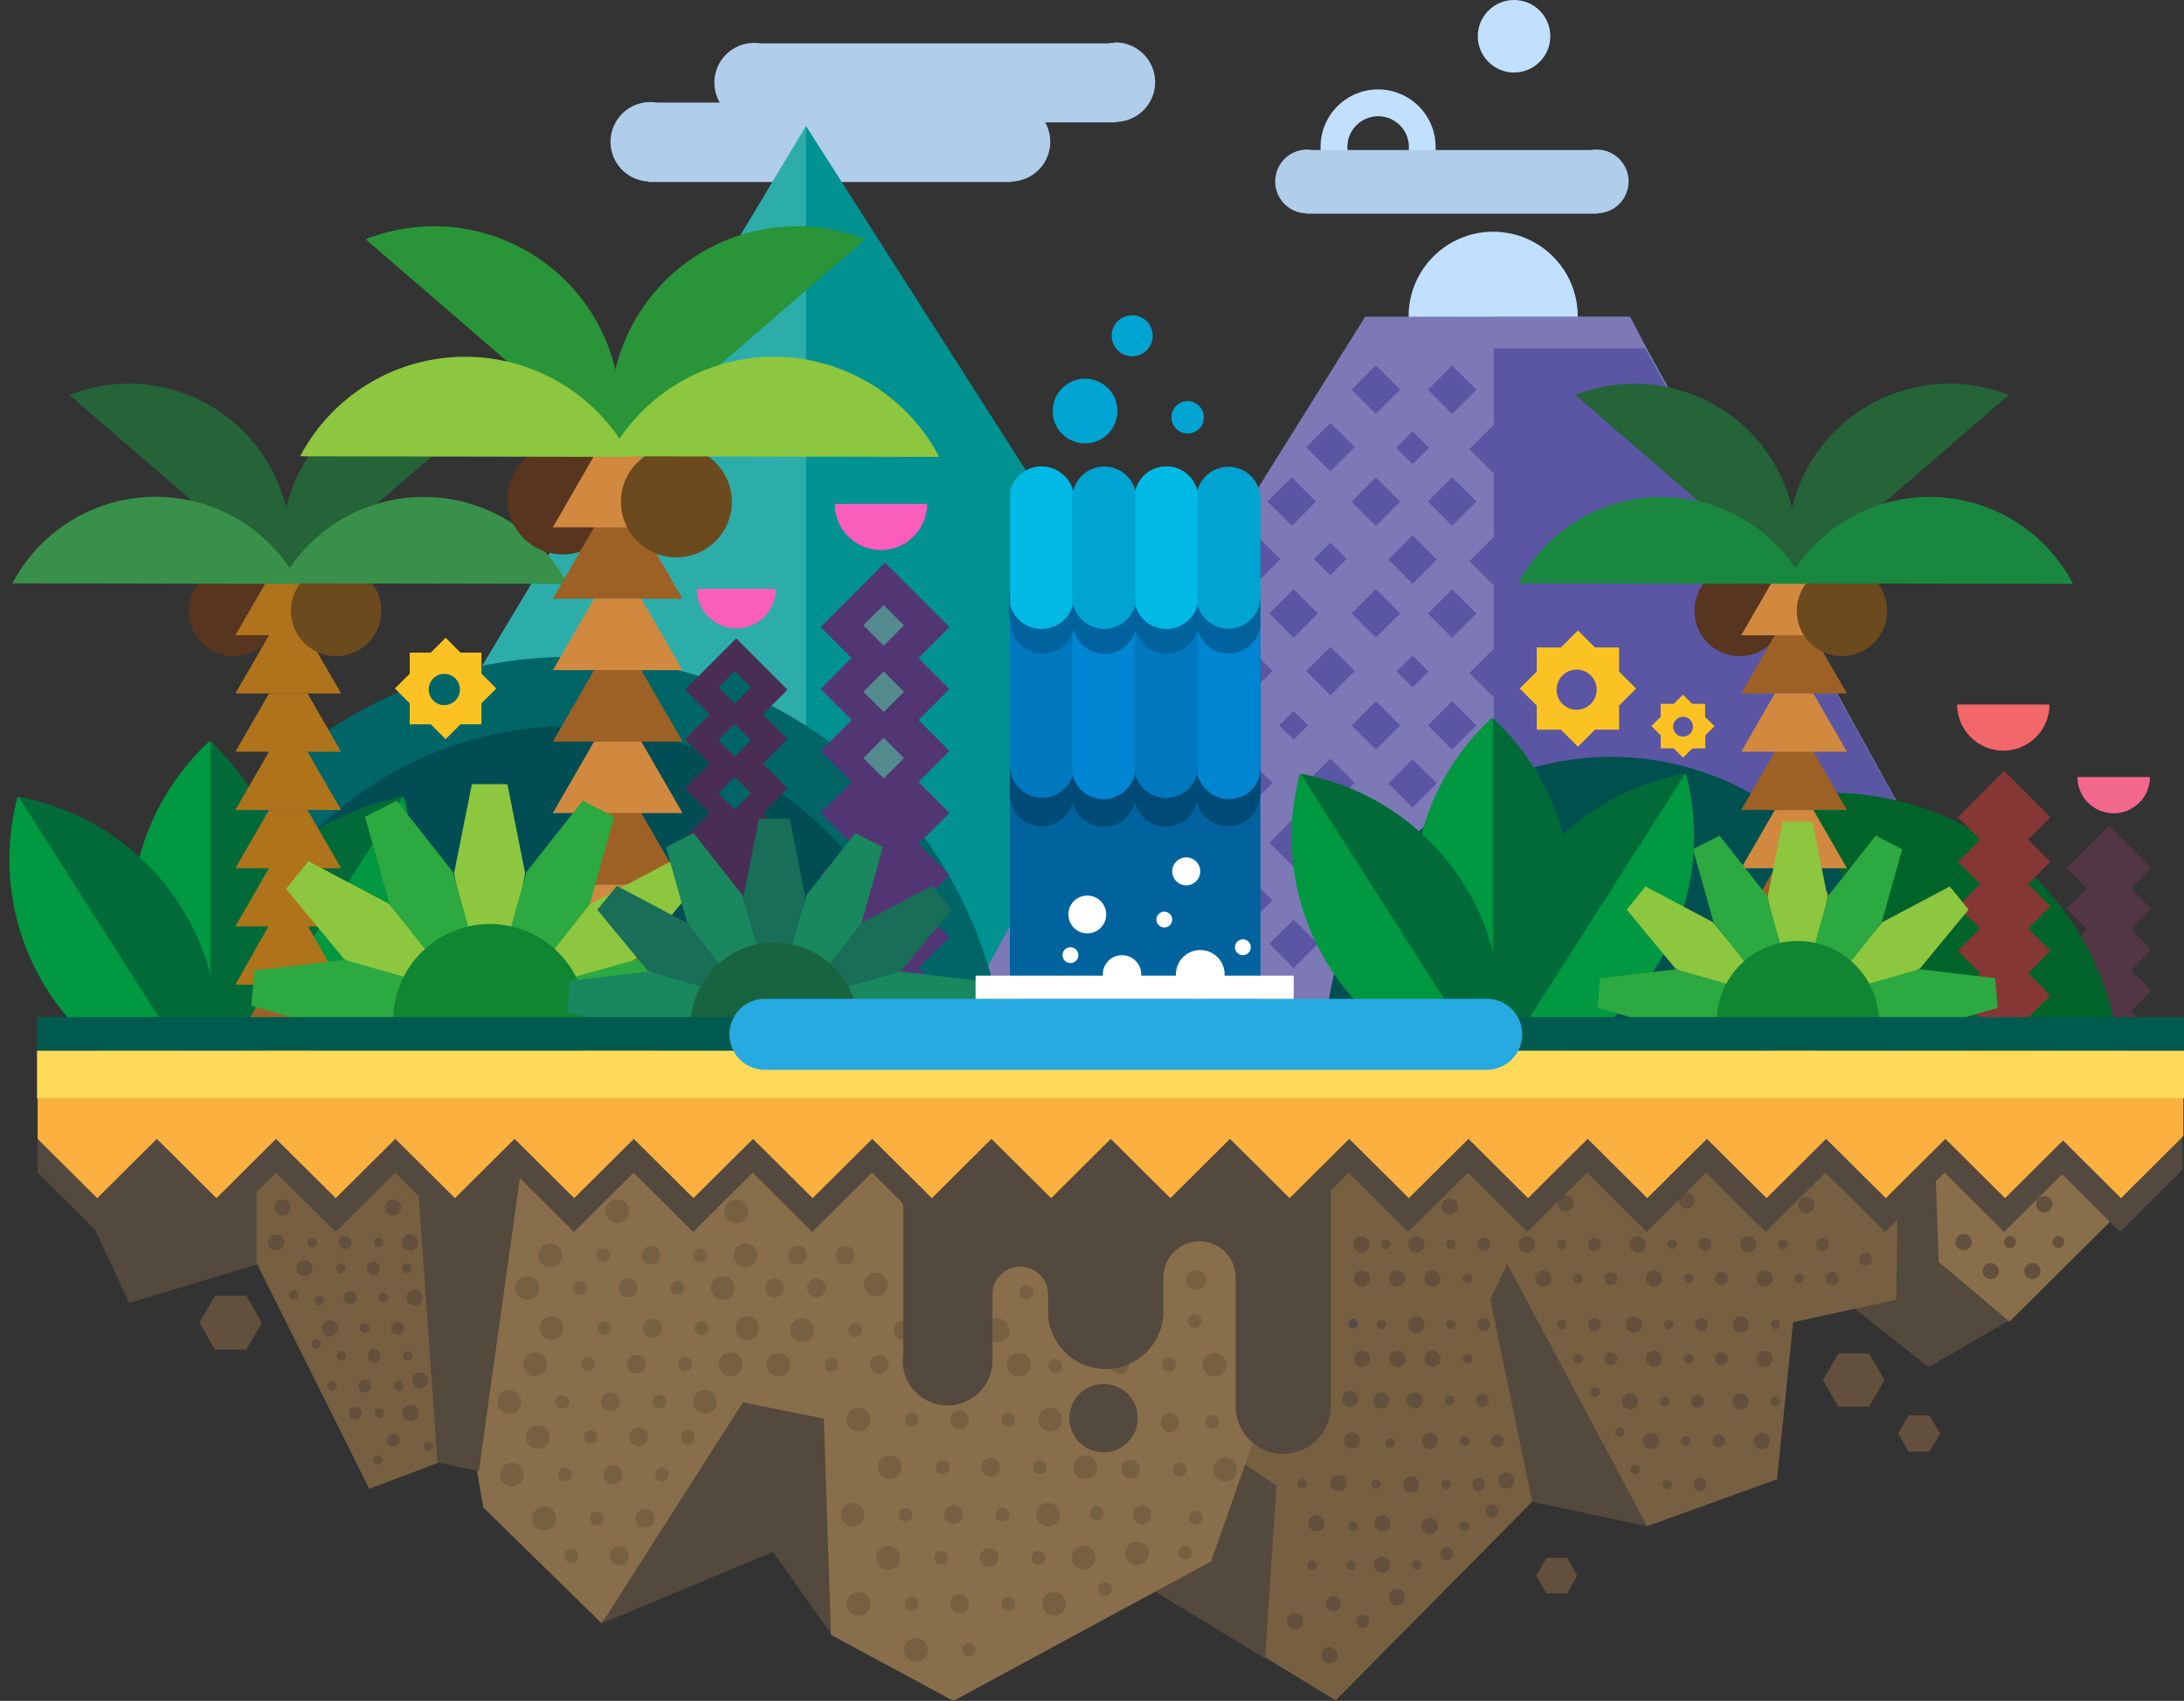 <svg xmlns="http://www.w3.org/2000/svg" viewBox="-1.589 0 369.289 287.58"><rect x="-1.589" y="0" width="369.289" height="287.58" fill="#333333" stroke="none"/><title>Asset 1</title><g data-name="Layer 2"><g data-name="Layer 1"><circle cx="250.89" cy="53.48" r="14.3" fill="#c1dfff"/><path d="M241.16 24.85a9.73 9.73 0 1 0-9.73 9.73 9.72 9.72 0 0 0 9.73-9.73zm-9.73 5.21a5.2 5.2 0 1 1 5.21-5.21 5.21 5.21 0 0 1-5.2 5.21z" fill="#c1dfff"/><circle cx="254.42" cy="6.13" r="6.13" fill="#c1dfff"/><path d="M185 107.64a5.41 5.41 0 0 0-5.25 4.11V131a5.4 5.4 0 0 0 10.49 0v-19.25a5.41 5.41 0 0 0-5.24-4.11z" fill="#00bae5"/><path d="M268.3 25.29a5.4 5.4 0 0 0-.87.08h-47.1a5.39 5.39 0 1 0-1.08 10.7v.06h49.25v-.06a5.39 5.39 0 0 0-.21-10.78z" fill="#b0cdea"/><path d="M186.84 7.24a6.72 6.72 0 0 0-1.09.1H127a6.71 6.71 0 0 0-6.88 10h-10.7a6.72 6.72 0 1 0-1.35 13.35v.08h61.44v-.08a6.72 6.72 0 0 0 5.63-10h12v-.08a6.72 6.72 0 0 0-.26-13.44z" fill="#b0cdea"/><path fill="#2cadaa" d="M134.66 184.36h97.76l-48.88-81.51-48.88-81.51-48.89 81.51-48.88 81.51h97.77z"/><path fill="#009191" d="M134.71 184.36h104.12l-52.06-81.51-52.06-81.51v163.02z"/><path fill="#7c79b6" d="M295.62 96.7l-23.77-43.03h-42.68L202.26 96.7l-46.68 84.5H342.3l-46.68-84.5z"/><path fill="#5a56a3" d="M220.584 94.505l2.765-2.766 2.765 2.765-2.764 2.765z"/><path fill="#5a56a3" d="M226.951 103.714l4.101-4.101 4.101 4.101-4.1 4.101z"/><path fill="#5a56a3" d="M234.581 113.53l2.68-2.68 2.68 2.68-2.68 2.68z"/><path fill="#5a56a3" d="M239.846 122.65l4.1-4.101 4.103 4.1-4.1 4.102z"/><path fill="#5a56a3" d="M226.954 65.877l4.101-4.101 4.102 4.101-4.102 4.101z"/><path fill="#5a56a3" d="M239.859 65.903l4.101-4.102 4.101 4.102-4.101 4.1z"/><path fill="#5a56a3" d="M246.883 75.931l4.101-4.101 4.102 4.101-4.102 4.101z"/><path fill="#5a56a3" d="M219.265 75.608l4.102-4.101 4.1 4.1-4.1 4.102z"/><path fill="#5a56a3" d="M234.497 75.703l2.765-2.765 2.765 2.765-2.765 2.765z"/><path fill="#5a56a3" d="M226.953 84.816l4.1-4.102 4.102 4.102-4.101 4.1z"/><path fill="#5a56a3" d="M212.73 84.808l4.102-4.101 4.1 4.1-4.1 4.102z"/><path fill="#5a56a3" d="M239.848 84.801l4.1-4.102 4.102 4.1-4.1 4.103z"/><path fill="#5a56a3" d="M246.892 94.86l4.1-4.102 4.102 4.101-4.101 4.102z"/><path fill="#5a56a3" d="M233.166 94.621l4.102-4.101 4.1 4.101-4.1 4.101z"/><path fill="#5a56a3" d="M239.856 103.75l4.1-4.102 4.102 4.101-4.101 4.102z"/><path fill="#5a56a3" d="M246.89 113.778l4.101-4.101 4.102 4.1-4.102 4.102z"/><path fill="#5a56a3" d="M219.27 113.462l4.1-4.101 4.102 4.1-4.101 4.102z"/><path fill="#5a56a3" d="M226.957 122.66l4.1-4.102 4.102 4.102-4.101 4.1z"/><path fill="#5a56a3" d="M219.257 132.357l4.1-4.102 4.102 4.1-4.1 4.103z"/><path fill="#5a56a3" d="M206.703 94.538l4.1-4.102 4.102 4.102-4.101 4.1z"/><path fill="#5a56a3" d="M213.052 103.723l4.101-4.101 4.102 4.1-4.102 4.102z"/><path fill="#5a56a3" d="M205.36 113.44l4.102-4.1 4.101 4.1-4.101 4.102z"/><path fill="#5a56a3" d="M214.735 122.643l2.426-2.425 2.425 2.426-2.426 2.425z"/><path fill="#5a56a3" d="M205.36 132.37l4.1-4.102 4.102 4.101-4.102 4.101z"/><path fill="#5a56a3" d="M213.058 142.484l4.1-4.102 4.102 4.1-4.1 4.102z"/><path fill="#5a56a3" d="M213.057 159.569l4.1-4.102 4.103 4.1-4.101 4.103z"/><path fill="#5a56a3" d="M205.365 152.222l4.102-4.1 4.1 4.101-4.101 4.101z"/><path fill="#5a56a3" d="M233.153 132.448l4.101-4.101 4.102 4.101-4.102 4.101z"/><path fill="#523643" d="M358.74 150.21l3.45-3.45-7.17-7.17-7.16 7.17 3.44 3.45-3.44 3.45 3.44 3.45-3.44 3.44 3.44 3.45-3.44 3.45 3.44 3.45-3.44 3.45 3.44 3.45-3.44 3.45 3.44 3.44-3.44 3.45 7.16 7.17 7.17-7.17-3.45-3.45 3.45-3.44-3.45-3.45 3.45-3.45-3.45-3.45 3.45-3.45-3.45-3.45 3.45-3.45-3.45-3.44 3.45-3.45-3.45-3.45z"/><path fill="#53493c" d="M310.33 219.94l14.16 11.2 13.8-7.95-7.27-9.03-2.54-23.84-27.23 3.97 9.08 25.65z"/><path fill="#896e4b" d="M325.49 192.4l.73 20.95 11.98 10.11 17.07-16.97-4.73-23.85-25.05 9.76z"/><path fill="#766041" d="M245.5 208.92l31.42 49.13 21.97-7.94 2.72-26.56 17.43-3.79.55-37.93-67.55 3.25-6.54 23.84z"/><path fill="#53493c" d="M253.13 253l23.79 5.05-27.06-50.75-13.61 51.11 16.88-5.41z"/><path fill="#766041" d="M190.49 266.9l33.77 20.6 33.23-33.6-7.08-34.14 13.74-29.26-81.83-2.71 11.98 79.66-3.81-.55z"/><path fill="#53493c" d="M212.31 280.4l1.94-29.2-16.95-11.47-4.11 29.04 19.12 11.63z"/><path fill="#53493c" d="M49.13 211.63l-28.87 8.67-15.25-32.78h38.13l5.99 24.11z"/><path fill="#766041" d="M80.82 244.18l-19.97 7.55-19.07-38.24v-25.97l35.86.24 3.18 56.42z"/><path fill="#896e4b" d="M68.47 192.13l3.84 54.31 6.51.77 1.31 7.67 20.03 19.61.17-.36 37.87-34.68 11.43-46.24-81.16-1.08z"/><path fill="#53493c" d="M100.16 274.49l28.96-12.1 9.98 14.09 12.71-6.87-8.98-28.72-18.8-3.79-23.87 37.39z"/><path fill="#896e4b" d="M203.19 264.01l-43.57 23.57-20.7-11.16-2.9-87.27 66.64 1.03 9.89 47.19-9.36 26.64z"/><path fill="#53493c" d="M79.37 248.75l7.9-56.37-18.8-.25 3.9 55.14 7 1.48z"/><path d="M168.69 185.21v-1.23a73.79 73.79 0 0 0-147.57 0v1.23z" fill="#006567"/><path d="M156.36 185.21v-1a61.45 61.45 0 0 0-122.9 0v1z" fill="#004e53"/><path d="M20.6 155.58a41.07 41.07 0 0 0 13.32 30.32c8.19-7.53 4.81-17.75 4.81-29.75s3.38-23.37-4.81-30.9a41.08 41.08 0 0 0-13.32 30.33z" fill="#009840"/><path d="M34 125.37v60.42a41.17 41.17 0 0 0 0-60.42z" fill="#006b39"/><path d="M6.46 167.45A41.07 41.07 0 0 0 34 185.86c2.86-10.75-5.49-17.55-11.94-27.67s-9.72-21.52-20.67-23.47a41.07 41.07 0 0 0 5.07 32.73z" fill="#009840"/><path d="M1.56 134.75L34 185.7a41.06 41.06 0 0 0-5.11-32.57 41.07 41.07 0 0 0-27.33-18.38z" fill="#006b39"/><path d="M61.6 167.45a41.07 41.07 0 0 1-27.54 18.41c-2.86-10.75 5.48-17.55 11.94-27.67s9.72-21.52 20.67-23.47a41.07 41.07 0 0 1-5.07 32.73z" fill="#009840"/><path d="M66.5 134.75L34 185.7a41.17 41.17 0 0 1 32.5-50.95z" fill="#006b39"/><path d="M46.83 98.46a27.36 27.36 0 0 0-36.68-31.68z" fill="#246438"/><path d="M46.77 98.46a27.36 27.36 0 0 1 36.68-31.68z" fill="#246438"/><circle cx="37.95" cy="103.29" r="7.64" fill="#57351e"/><path fill="#af731b" d="M47.15 136.95h8.94l-4.47-7.74-4.47-7.75-4.47 7.75-4.47 7.74h8.94z"/><path fill="#af731b" d="M47.15 117.25h8.94l-4.47-7.74-4.47-7.74-4.47 7.74-4.47 7.74h8.94z"/><path fill="#af731b" d="M47.15 156.64h8.94l-4.47-7.74-4.47-7.74-4.47 7.74-4.47 7.74h8.94z"/><path fill="#9d6125" d="M47.15 176.33h8.94l-4.47-7.73-4.47-7.75-4.47 7.75-4.47 7.73h8.94z"/><path fill="#af731b" d="M49.99 96.85h-5.68l-1.63 2.82-4.47 7.74h17.88l-4.47-7.74-1.63-2.82z"/><circle cx="55.25" cy="103.29" r="7.65" fill="#6b4a1e"/><path fill="#af731b" d="M50.41 117.25H43.9l-1.22 2.11-4.47 7.74h17.88l-4.47-7.74-1.21-2.11z"/><path fill="#af731b" d="M50.41 136.95H43.9l-1.22 2.1-4.47 7.75h17.88l-4.47-7.75-1.21-2.1z"/><path fill="#af731b" d="M50.41 156.46H43.9l-1.22 2.14-4.47 7.89h17.88l-4.47-7.89-1.21-2.14z"/><path fill="#d18940" d="M50.41 176.33H43.9l-1.22 2.11-4.47 7.74h17.88l-4.47-7.74-1.21-2.11z"/><path d="M49 98.72a27.36 27.36 0 0 0-48.49-.09z" fill="#39904a"/><path d="M94.31 98.72a27.36 27.36 0 0 0-48.46-.09z" fill="#39904a"/><path d="M102.5 76.95a31.53 31.53 0 0 0-42.26-36.5z" fill="#299438"/><path d="M102.44 76.95a31.53 31.53 0 0 1 42.26-36.5z" fill="#299438"/><circle cx="93.58" cy="84.36" r="9.38" fill="#57351e"/><path fill="#9d6125" d="M102.85 125.39h10.97l-5.48-9.49-5.49-9.5-5.48 9.5-5.48 9.49h10.96z"/><path fill="#9d6125" d="M102.85 101.23h10.97l-5.48-9.49-5.49-9.5-5.48 9.5-5.48 9.49h10.96z"/><path fill="#9d6125" d="M102.85 149.55h10.97l-5.48-9.5-5.49-9.49-5.48 9.49-5.48 9.5h10.96z"/><path fill="#9d6125" d="M102.85 173.7h10.97l-5.48-9.49-5.49-9.5-5.48 9.5-5.48 9.49h10.96z"/><path fill="#d18940" d="M106.34 76.2h-6.98l-1.99 3.46-5.48 9.5h21.93l-5.48-9.5-2-3.46z"/><circle cx="112.78" cy="84.86" r="9.38" fill="#6b4a1e"/><path fill="#d18940" d="M106.84 101.23h-7.98l-1.49 2.59-5.48 9.49h21.93l-5.48-9.49-1.5-2.59z"/><path fill="#d18940" d="M106.84 125.39h-7.98l-1.49 2.58-5.48 9.5h21.93l-5.48-9.5-1.5-2.58z"/><path fill="#d18940" d="M106.84 149.55h-7.98l-1.49 2.58-5.48 9.49h21.93l-5.48-9.49-1.5-2.58z"/><path fill="#d18940" d="M106.84 173.7h-7.98l-1.49 2.58-5.48 9.5h21.93l-5.48-9.5-1.5-2.58z"/><path d="M105 77.25a31.53 31.53 0 0 0-55.84-.1z" fill="#8dc63f"/><path d="M157.22 77.25a31.53 31.53 0 0 0-55.84-.1z" fill="#8dc63f"/><path fill="#523674" d="M153.71 111.26l5.24-5.24-10.89-10.9-10.89 10.9 5.24 5.24-5.24 5.24 5.24 5.24-5.24 5.24 5.24 5.24-5.24 5.24 5.24 5.24-5.24 5.24 5.24 5.25-5.24 5.24 5.24 5.24-5.24 5.24 10.89 10.89 10.89-10.89-5.24-5.24 5.24-5.24-5.24-5.24 5.24-5.25-5.24-5.24 5.24-5.24-5.24-5.24 5.24-5.24-5.24-5.24 5.24-5.24-5.24-5.24z"/><path fill="#4a2d53" d="M127.4 120.78l4.17-4.17-8.67-8.67-8.67 8.67 4.17 4.17-4.17 4.17 4.17 4.17-4.17 4.17 4.17 4.18-4.17 4.17 4.17 4.17-4.17 4.17 4.17 4.18-4.17 4.17 4.17 4.17-4.17 4.17 8.67 8.67 8.67-8.67-4.17-4.17 4.17-4.17-4.17-4.17 4.17-4.18-4.17-4.17 4.17-4.17-4.17-4.17 4.17-4.18-4.17-4.17 4.17-4.17-4.17-4.17z"/><path fill="#7084af" d="M297.66 96.61l-23.77-43.04h-22.9v127.54h93.35l-46.68-84.5z"/><path fill="#5a56a3" d="M297.66 96.94l-23.77-42.86h-22.9v127.03h93.35l-46.68-84.17z"/><path fill="#00639e" d="M169.18 111.22h42.36v66.1h-42.36z"/><path d="M147.37 93a7.8 7.8 0 0 0 7.8-7.8h-15.6a7.8 7.8 0 0 0 7.8 7.8z" fill="#fb5dbc"/><path d="M122.93 106.24a6.69 6.69 0 0 0 6.68-6.69h-13.37a6.69 6.69 0 0 0 6.69 6.69z" fill="#fb5dbc"/><path d="M357.07 184.15v-.83a49.28 49.28 0 0 0-98.57 0v.83z" fill="#00642a"/><path d="M319.07 177.71v-.81a48.24 48.24 0 1 0-96.47 0v.81z" fill="#00504f"/><path d="M301.45 98.46a27.36 27.36 0 0 0-36.67-31.68z" fill="#246438"/><path d="M301.4 98.46a27.36 27.36 0 0 1 36.67-31.68z" fill="#246438"/><circle cx="292.57" cy="103.29" r="7.65" fill="#57351e"/><path fill="#9d6125" d="M301.77 136.95h8.94l-4.47-7.74-4.47-7.75-4.47 7.75-4.47 7.74h8.94z"/><path fill="#9d6125" d="M301.77 117.25h8.94l-4.47-7.74-4.47-7.74-4.47 7.74-4.47 7.74h8.94z"/><path fill="#9d6125" d="M301.77 156.64h8.94l-4.47-7.74-4.47-7.74-4.47 7.74-4.47 7.74h8.94z"/><path fill="#9d6125" d="M301.77 176.33h8.94l-4.47-7.73-4.47-7.75-4.47 7.75-4.47 7.73h8.94z"/><path fill="#d18940" d="M304.61 96.85h-5.68l-1.63 2.82-4.47 7.74h17.88l-4.47-7.74-1.63-2.82z"/><circle cx="309.87" cy="103.29" r="7.65" fill="#6b4a1e"/><path fill="#d18940" d="M305.03 117.25h-6.51l-1.22 2.11-4.47 7.74h17.88l-4.47-7.74-1.21-2.11z"/><path fill="#d18940" d="M305.03 136.95h-6.51l-1.22 2.1-4.47 7.75h17.88l-4.47-7.75-1.21-2.1z"/><path fill="#d18940" d="M305.03 156.64h-6.51l-1.22 2.11-4.47 7.74h17.88l-4.47-7.74-1.21-2.11z"/><path fill="#d18940" d="M305.03 176.33h-6.51l-1.22 2.11-4.47 7.74h17.88l-4.47-7.74-1.21-2.11z"/><path d="M303.59 98.72a27.36 27.36 0 0 0-48.46-.09z" fill="#1a8740"/><path d="M348.94 98.72a27.36 27.36 0 0 0-48.46-.09z" fill="#1a8740"/><path fill="#853736" d="M341.35 141.94l3.76-3.76-7.82-7.83-7.83 7.83 3.77 3.76-3.77 3.77 3.77 3.76-3.77 3.77 3.77 3.76-3.77 3.76 3.77 3.77-3.77 3.76 3.77 3.77-3.77 3.77 3.77 3.76-3.77 3.77 7.83 7.82 7.82-7.82-3.76-3.77 3.76-3.76-3.77-3.77 3.77-3.77-3.76-3.76 3.76-3.77-3.76-3.76 3.76-3.76-3.76-3.77 3.76-3.76-3.76-3.77z"/><path d="M337.15 126.92a7.8 7.8 0 0 0 7.8-7.8h-15.6a7.8 7.8 0 0 0 7.8 7.8z" fill="#f2676a"/><path d="M355.81 137.51a6.13 6.13 0 0 0 6.13-6.13h-12.26a6.13 6.13 0 0 0 6.13 6.13z" fill="#f2678c"/><circle cx="198.99" cy="147.33" r="2.37" fill="#fff"/><circle cx="195.28" cy="155.48" r="1.34" fill="#fff"/><circle cx="179.41" cy="161.5" r="1.34" fill="#fff"/><circle cx="208.57" cy="160.16" r="1.34" fill="#fff"/><circle cx="182.26" cy="154.62" r="3.2" fill="#fff"/><circle cx="201.36" cy="164.75" r="4.12" fill="#fff"/><circle cx="188.13" cy="164.75" r="3.25" fill="#fff"/><circle cx="181.88" cy="69.5" r="5.47" fill="#00a4d2"/><circle cx="189.85" cy="56.77" r="3.47" fill="#00a4d2"/><circle cx="199.23" cy="70.56" r="2.74" fill="#00a4d2"/><path d="M237.4 151.68A41.07 41.07 0 0 0 250.72 182c8.19-7.53 4.81-17.75 4.81-29.75s3.38-23.37-4.81-30.9a41.07 41.07 0 0 0-13.32 30.33z" fill="#009840"/><path d="M250.85 121.47v60.42a41.17 41.17 0 0 0 0-60.42z" fill="#006f33"/><path d="M250.85 121.47v60.42a41.17 41.17 0 0 0 0-60.42z" fill="#006b39"/><path d="M223.26 163.55A41.06 41.06 0 0 0 250.8 182c2.86-10.75-5.49-17.55-11.94-27.67s-9.72-21.52-20.67-23.47a41.07 41.07 0 0 0 5.07 32.69z" fill="#009840"/><path d="M218.36 130.85l32.48 50.95a41.17 41.17 0 0 0-32.48-50.95z" fill="#006f33"/><path d="M218.36 130.85l32.48 50.95a41.17 41.17 0 0 0-32.48-50.95z" fill="#006b39"/><path d="M278.4 163.55A41.06 41.06 0 0 1 250.86 182c-2.86-10.75 5.49-17.55 11.94-27.67s9.72-21.52 20.67-23.47a41.06 41.06 0 0 1-5.07 32.69z" fill="#009840"/><path d="M283.3 130.85l-32.48 50.95a41.17 41.17 0 0 1 32.48-50.95z" fill="#006f33"/><path d="M283.3 130.85l-32.48 50.95a41.17 41.17 0 0 1 32.48-50.95z" fill="#006b39"/><path fill="#006b7a" d="M144.54 178.83h86.21v5.94h-86.21z"/><circle cx="45.1" cy="210.08" r="1.37" fill="#624f3c"/><circle cx="46.19" cy="204.16" r="1.37" fill="#624f3c"/><circle cx="64.86" cy="204.16" r="1.37" fill="#624f3c"/><circle cx="67.72" cy="210.08" r="1.37" fill="#624f3c"/><circle cx="51.22" cy="210.08" r=".8" fill="#624f3c"/><circle cx="62.45" cy="210.08" r=".8" fill="#624f3c"/><circle cx="56.78" cy="210.08" r="1.09" fill="#624f3c"/><circle cx="49.87" cy="214.44" r="1.37" fill="#624f3c"/><circle cx="56" cy="214.44" r=".8" fill="#624f3c"/><circle cx="67.22" cy="214.44" r=".8" fill="#624f3c"/><circle cx="61.55" cy="214.44" r="1.09" fill="#624f3c"/><circle cx="68.53" cy="219.38" r="1.37" fill="#624f3c"/><circle cx="52.38" cy="219.9" r=".8" fill="#624f3c"/><circle cx="48.08" cy="218.9" r=".8" fill="#624f3c"/><circle cx="51.88" cy="227.18" r=".8" fill="#624f3c"/><circle cx="63.26" cy="219.38" r=".8" fill="#624f3c"/><circle cx="57.59" cy="219.38" r="1.09" fill="#624f3c"/><circle cx="54.19" cy="224.59" r="1.37" fill="#624f3c"/><circle cx="60.07" cy="224.59" r=".8" fill="#624f3c"/><circle cx="65.62" cy="224.59" r="1.09" fill="#624f3c"/><circle cx="56.13" cy="229.24" r=".8" fill="#624f3c"/><circle cx="67.36" cy="229.24" r=".8" fill="#624f3c"/><circle cx="61.69" cy="229.24" r="1.09" fill="#624f3c"/><circle cx="69.46" cy="233.42" r="1.37" fill="#624f3c"/><circle cx="54.56" cy="234.34" r=".8" fill="#624f3c"/><circle cx="65.79" cy="234.34" r=".8" fill="#624f3c"/><circle cx="60.12" cy="234.34" r="1.09" fill="#624f3c"/><circle cx="67.84" cy="238.91" r="1.37" fill="#624f3c"/><circle cx="62.57" cy="238.91" r=".8" fill="#624f3c"/><circle cx="58.49" cy="238.91" r="1.09" fill="#624f3c"/><circle cx="62.26" cy="246.86" r=".8" fill="#624f3c"/><circle cx="70.88" cy="244.51" r=".8" fill="#624f3c"/><circle cx="64.94" cy="243.51" r="1.09" fill="#624f3c"/><circle cx="91.41" cy="212.24" r="2.01" fill="#766041"/><circle cx="102.8" cy="204.79" r="2.01" fill="#766041"/><circle cx="122.89" cy="204.79" r="2.01" fill="#766041"/><circle cx="124.48" cy="212.24" r="2.01" fill="#766041"/><circle cx="100.37" cy="212.24" r="1.17" fill="#766041"/><circle cx="116.78" cy="212.24" r="1.17" fill="#766041"/><circle cx="108.49" cy="212.24" r="1.59" fill="#766041"/><circle cx="133.27" cy="212.24" r="1.59" fill="#766041"/><circle cx="141.31" cy="212.24" r="1.59" fill="#766041"/><circle cx="87.56" cy="217.77" r="2.01" fill="#766041"/><circle cx="120.63" cy="217.77" r="2.01" fill="#766041"/><circle cx="96.52" cy="217.77" r="1.17" fill="#766041"/><circle cx="112.93" cy="217.77" r="1.17" fill="#766041"/><circle cx="104.64" cy="217.77" r="1.59" fill="#766041"/><circle cx="129.42" cy="217.77" r="1.59" fill="#766041"/><circle cx="136.45" cy="217.77" r="1.59" fill="#766041"/><circle cx="191.54" cy="256.11" r="1.59" fill="#766041"/><circle cx="130.01" cy="230.74" r="2.01" fill="#766041"/><circle cx="163.08" cy="230.74" r="2.01" fill="#766041"/><circle cx="138.97" cy="230.74" r="1.17" fill="#766041"/><circle cx="155.37" cy="230.74" r="1.17" fill="#766041"/><circle cx="147.09" cy="230.74" r="1.59" fill="#766041"/><circle cx="134.02" cy="224.92" r="2.01" fill="#766041"/><circle cx="167.09" cy="224.92" r="2.01" fill="#766041"/><circle cx="142.98" cy="224.92" r="1.17" fill="#766041"/><circle cx="159.39" cy="224.92" r="1.17" fill="#766041"/><circle cx="151.1" cy="224.92" r="1.59" fill="#766041"/><circle cx="170.7" cy="230.74" r="2.01" fill="#766041"/><circle cx="203.77" cy="230.74" r="2.01" fill="#766041"/><circle cx="176.81" cy="230.91" r="1.17" fill="#766041"/><circle cx="196.06" cy="230.74" r="1.17" fill="#766041"/><circle cx="187.78" cy="230.74" r="1.59" fill="#766041"/><circle cx="143.57" cy="240.04" r="2.01" fill="#766041"/><circle cx="175.97" cy="240.04" r="2.01" fill="#766041"/><circle cx="152.53" cy="240.04" r="1.17" fill="#766041"/><circle cx="168.94" cy="240.04" r="1.17" fill="#766041"/><circle cx="160.65" cy="240.04" r="1.59" fill="#766041"/><circle cx="148.84" cy="248.07" r="2.01" fill="#766041"/><circle cx="181.91" cy="248.07" r="2.01" fill="#766041"/><circle cx="157.8" cy="248.07" r="1.17" fill="#766041"/><circle cx="174.21" cy="248.07" r="1.17" fill="#766041"/><circle cx="165.92" cy="248.07" r="1.59" fill="#766041"/><circle cx="142.57" cy="256.11" r="2.01" fill="#766041"/><circle cx="175.64" cy="256.11" r="2.01" fill="#766041"/><circle cx="151.52" cy="256.11" r="1.17" fill="#766041"/><circle cx="167.93" cy="256.11" r="1.17" fill="#766041"/><circle cx="159.65" cy="256.11" r="1.59" fill="#766041"/><circle cx="148.59" cy="263.39" r="2.01" fill="#766041"/><circle cx="181.66" cy="263.39" r="2.01" fill="#766041"/><circle cx="157.55" cy="263.39" r="1.17" fill="#766041"/><circle cx="173.96" cy="263.39" r="1.17" fill="#766041"/><circle cx="165.67" cy="263.39" r="1.59" fill="#766041"/><circle cx="190.66" cy="262.64" r="2.01" fill="#766041"/><circle cx="205.57" cy="248.45" r="2.01" fill="#766041"/><circle cx="198.83" cy="262.52" r="1.17" fill="#766041"/><circle cx="185.26" cy="268.67" r="1.17" fill="#766041"/><circle cx="183.88" cy="255.86" r="1.17" fill="#766041"/><circle cx="200.59" cy="256.61" r="1.17" fill="#766041"/><circle cx="171.95" cy="218.52" r="1.17" fill="#766041"/><circle cx="200.42" cy="223.37" r="1.17" fill="#766041"/><circle cx="197.86" cy="248.45" r="1.17" fill="#766041"/><circle cx="203.39" cy="240.41" r="1.17" fill="#766041"/><circle cx="189.58" cy="248.45" r="1.59" fill="#766041"/><circle cx="196.23" cy="240.54" r="1.59" fill="#766041"/><circle cx="143.57" cy="271.18" r="2.01" fill="#766041"/><circle cx="176.64" cy="271.18" r="2.01" fill="#766041"/><circle cx="152.53" cy="271.18" r="1.17" fill="#766041"/><circle cx="168.94" cy="271.18" r="1.17" fill="#766041"/><circle cx="160.65" cy="271.18" r="1.59" fill="#766041"/><circle cx="153.28" cy="278.97" r="2.01" fill="#766041"/><circle cx="162.24" cy="278.97" r="1.17" fill="#766041"/><circle cx="88.9" cy="230.66" r="2.01" fill="#766041"/><circle cx="121.97" cy="230.66" r="2.01" fill="#766041"/><circle cx="97.86" cy="230.66" r="1.17" fill="#766041"/><circle cx="114.27" cy="230.66" r="1.17" fill="#766041"/><circle cx="105.98" cy="230.66" r="1.59" fill="#766041"/><circle cx="91.66" cy="224.55" r="2.01" fill="#766041"/><circle cx="124.73" cy="224.55" r="2.01" fill="#766041"/><circle cx="100.62" cy="224.55" r="1.17" fill="#766041"/><circle cx="117.03" cy="224.55" r="1.17" fill="#766041"/><circle cx="108.74" cy="224.55" r="1.59" fill="#766041"/><circle cx="84.54" cy="237.02" r="2.01" fill="#766041"/><circle cx="117.62" cy="237.02" r="2.01" fill="#766041"/><circle cx="93.5" cy="237.02" r="1.17" fill="#766041"/><circle cx="109.91" cy="237.02" r="1.17" fill="#766041"/><circle cx="101.62" cy="237.02" r="1.59" fill="#766041"/><ellipse cx="200.71" cy="216.41" rx="1.76" ry="1.63" fill="#766041"/><circle cx="146.5" cy="217.18" r="2.01" fill="#766041"/><circle cx="89.32" cy="242.97" r="2.01" fill="#766041"/><circle cx="98.28" cy="242.97" r="1.17" fill="#766041"/><circle cx="114.69" cy="242.97" r="1.17" fill="#766041"/><circle cx="106.4" cy="242.97" r="1.59" fill="#766041"/><circle cx="84.96" cy="249.33" r="2.01" fill="#766041"/><circle cx="93.92" cy="249.33" r="1.17" fill="#766041"/><circle cx="110.33" cy="249.33" r="1.17" fill="#766041"/><circle cx="102.04" cy="249.33" r="1.59" fill="#766041"/><circle cx="90.41" cy="256.7" r="2.01" fill="#766041"/><circle cx="99.36" cy="256.7" r="1.17" fill="#766041"/><circle cx="107.49" cy="256.7" r="1.59" fill="#766041"/><circle cx="95.01" cy="263.06" r="1.17" fill="#766041"/><circle cx="103.13" cy="263.06" r="1.59" fill="#766041"/><path d="M211.54 134.3v-4.79h-3a5.34 5.34 0 0 0-4.9 0h-5.62a5.29 5.29 0 0 0-4.87 0h-5.62a5.29 5.29 0 0 0-4.87 0h-5.62a5.34 5.34 0 0 0-4.9 0h-3v4.83a5.42 5.42 0 0 0 10.67 1.32 5.4 5.4 0 0 0 10.49 0 5.4 5.4 0 0 0 10.49 0 5.42 5.42 0 0 0 10.67-1.32s.08-.02.08-.04z" fill="#004a77"/><path d="M211.54 129.46v-29.33h-42.36v29.38a5.42 5.42 0 0 0 10.67 1.3 5.4 5.4 0 0 0 10.49 0 5.4 5.4 0 0 0 10.49 0 5.42 5.42 0 0 0 10.67-1.32s.04-.02.04-.03z" fill="#0078bf"/><path d="M206.21 107.64c-2.54 0-4.65-6.71-5.25-4.35V131a5.4 5.4 0 0 0 10.49 0v-27.71c-.59-2.36-2.7 4.35-5.24 4.35z" fill="#0085d2"/><path d="M185 107.64c-2.54 0-4.65-6.71-5.25-4.35V131a5.4 5.4 0 0 0 10.49 0v-27.71c-.54-2.36-2.65 4.35-5.24 4.35z" fill="#0085d2"/><path d="M211.52 104.58v-4.45h-3.29a5.41 5.41 0 0 0-2.13-.44 5.33 5.33 0 0 0-2.08.44h-6.32a5.2 5.2 0 0 0-4.17 0h-6.32a5.2 5.2 0 0 0-4.17 0h-6.32a5.34 5.34 0 0 0-2.09-.44 5.41 5.41 0 0 0-2.13.44H169v4.45h.26v.54a5.42 5.42 0 0 0 10.67 1.32 5.4 5.4 0 0 0 10.49 0 5.4 5.4 0 0 0 10.49 0 5.42 5.42 0 0 0 10.67-1.32c-.04-.18-.05-.36-.06-.54z" fill="#00639e"/><path d="M211.54 84.47v-.18A5.42 5.42 0 0 0 200.87 83a5.4 5.4 0 0 0-10.49 0 5.4 5.4 0 0 0-10.49 0 5.42 5.42 0 0 0-10.67 1.32v16.57a5.42 5.42 0 0 0 10.67 1.32 5.4 5.4 0 0 0 10.49 0 5.4 5.4 0 0 0 10.49 0 5.42 5.42 0 0 0 10.67-1.32z" fill="#00a4d2"/><circle cx="237.88" cy="210.4" r="1.37" fill="#624f3c"/><circle cx="228.59" cy="210.4" r="1.37" fill="#624f3c"/><circle cx="243.76" cy="210.4" r=".8" fill="#624f3c"/><circle cx="232.74" cy="210.4" r=".8" fill="#624f3c"/><circle cx="249.31" cy="210.4" r="1.09" fill="#624f3c"/><circle cx="256.59" cy="210.4" r="1.37" fill="#624f3c"/><circle cx="262.47" cy="210.4" r=".8" fill="#624f3c"/><circle cx="268.02" cy="210.4" r="1.09" fill="#624f3c"/><circle cx="275.3" cy="210.4" r="1.37" fill="#624f3c"/><circle cx="281.18" cy="210.4" r=".8" fill="#624f3c"/><circle cx="286.73" cy="210.4" r="1.09" fill="#624f3c"/><circle cx="294.01" cy="210.4" r="1.37" fill="#624f3c"/><circle cx="299.89" cy="210.4" r=".8" fill="#624f3c"/><circle cx="306.58" cy="210.4" r="1.09" fill="#624f3c"/><circle cx="313.86" cy="212.91" r="1.09" fill="#624f3c"/><circle cx="240.65" cy="216.17" r="1.37" fill="#624f3c"/><circle cx="234.62" cy="216.17" r="1.37" fill="#624f3c"/><circle cx="228.72" cy="216.17" r="1.37" fill="#624f3c"/><circle cx="243.54" cy="203.99" r="1.37" fill="#624f3c"/><circle cx="263.13" cy="203.49" r="1.37" fill="#624f3c"/><circle cx="283.6" cy="202.99" r="1.37" fill="#624f3c"/><circle cx="303.82" cy="203.74" r="1.37" fill="#624f3c"/><circle cx="330.44" cy="210.02" r="1.37" fill="#624f3c"/><circle cx="335.02" cy="214.92" r="1.37" fill="#624f3c"/><circle cx="342.06" cy="214.92" r="1.37" fill="#624f3c"/><circle cx="338.29" cy="210.02" r="1" fill="#624f3c"/><circle cx="346.45" cy="210.02" r="1" fill="#624f3c"/><circle cx="344.07" cy="203.62" r="1.37" fill="#624f3c"/><circle cx="246.53" cy="216.17" r=".8" fill="#624f3c"/><circle cx="259.36" cy="216.17" r="1.37" fill="#624f3c"/><circle cx="265.24" cy="216.17" r=".8" fill="#624f3c"/><circle cx="270.79" cy="216.17" r="1.09" fill="#624f3c"/><circle cx="278.07" cy="216.17" r="1.37" fill="#624f3c"/><circle cx="283.95" cy="216.17" r=".8" fill="#624f3c"/><circle cx="289.5" cy="216.17" r="1.09" fill="#624f3c"/><circle cx="296.78" cy="216.17" r="1.37" fill="#624f3c"/><circle cx="302.65" cy="216.17" r=".8" fill="#624f3c"/><circle cx="308.21" cy="216.17" r="1.09" fill="#624f3c"/><circle cx="237.88" cy="223.96" r="1.37" fill="#624f3c"/><circle cx="243.76" cy="223.96" r=".8" fill="#624f3c"/><circle cx="231.98" cy="223.96" r=".8" fill="#624f3c"/><circle cx="227.21" cy="223.79" r=".8" fill="#53494d"/><circle cx="249.31" cy="223.96" r="1.09" fill="#624f3c"/><circle cx="262.47" cy="223.96" r=".8" fill="#624f3c"/><circle cx="268.02" cy="223.96" r="1.09" fill="#624f3c"/><circle cx="274.68" cy="223.96" r="1.37" fill="#624f3c"/><circle cx="280.55" cy="223.96" r=".8" fill="#624f3c"/><circle cx="286.11" cy="223.96" r="1.09" fill="#624f3c"/><circle cx="292.76" cy="223.96" r="1.37" fill="#624f3c"/><circle cx="298.64" cy="223.96" r=".8" fill="#624f3c"/><circle cx="240.65" cy="229.74" r="1.37" fill="#624f3c"/><circle cx="234.74" cy="229.74" r="1.37" fill="#624f3c"/><circle cx="228.72" cy="229.74" r="1.37" fill="#624f3c"/><circle cx="246.53" cy="229.74" r=".8" fill="#624f3c"/><circle cx="265.24" cy="229.74" r=".8" fill="#624f3c"/><circle cx="270.79" cy="229.74" r="1.09" fill="#624f3c"/><circle cx="278.07" cy="229.74" r="1.37" fill="#624f3c"/><circle cx="283.95" cy="229.74" r=".8" fill="#624f3c"/><circle cx="289.5" cy="229.74" r="1.09" fill="#624f3c"/><circle cx="296.78" cy="229.74" r="1.37" fill="#624f3c"/><circle cx="237.63" cy="236.77" r="1.37" fill="#624f3c"/><circle cx="231.98" cy="236.77" r="1.37" fill="#624f3c"/><circle cx="226.7" cy="236.52" r="1.37" fill="#624f3c"/><circle cx="243.51" cy="236.77" r=".8" fill="#624f3c"/><circle cx="249.06" cy="236.77" r="1.09" fill="#624f3c"/><circle cx="274.01" cy="236.94" r="1.37" fill="#624f3c"/><circle cx="279.88" cy="236.94" r=".8" fill="#624f3c"/><circle cx="272.3" cy="242.17" r=".8" fill="#624f3c"/><circle cx="268.15" cy="235.39" r=".8" fill="#624f3c"/><circle cx="285.44" cy="236.94" r="1.09" fill="#624f3c"/><circle cx="292.71" cy="236.94" r="1.37" fill="#624f3c"/><circle cx="298.59" cy="236.94" r=".8" fill="#624f3c"/><circle cx="240.19" cy="243.64" r="1.37" fill="#624f3c"/><circle cx="227" cy="243.55" r="1.37" fill="#624f3c"/><circle cx="246.06" cy="243.64" r=".8" fill="#624f3c"/><circle cx="233.41" cy="243.97" r=".8" fill="#624f3c"/><circle cx="251.62" cy="243.64" r="1.09" fill="#624f3c"/><circle cx="277.61" cy="243.64" r="1.37" fill="#624f3c"/><circle cx="283.48" cy="243.64" r=".8" fill="#624f3c"/><circle cx="289.04" cy="243.64" r="1.09" fill="#624f3c"/><circle cx="296.31" cy="243.64" r="1.37" fill="#624f3c"/><circle cx="237.01" cy="251" r="1.37" fill="#624f3c"/><circle cx="224.76" cy="250.75" r="1.37" fill="#624f3c"/><circle cx="242.88" cy="251" r=".8" fill="#624f3c"/><circle cx="231.08" cy="250.94" r=".8" fill="#624f3c"/><circle cx="218.58" cy="250.82" r=".8" fill="#624f3c"/><circle cx="248.44" cy="251" r="1.09" fill="#624f3c"/><circle cx="253.08" cy="250.33" r="1.37" fill="#624f3c"/><circle cx="280.3" cy="251" r=".8" fill="#624f3c"/><circle cx="274.93" cy="248.45" r=".8" fill="#624f3c"/><circle cx="285.85" cy="251" r="1.09" fill="#624f3c"/><circle cx="234.62" cy="270.05" r="1.37" fill="#624f3c"/><circle cx="223.19" cy="279.85" r="1.37" fill="#624f3c"/><circle cx="240.15" cy="258.04" r="1.37" fill="#624f3c"/><circle cx="246.02" cy="258.04" r=".8" fill="#624f3c"/><circle cx="227.15" cy="258.04" r=".8" fill="#624f3c"/><circle cx="250.7" cy="255.46" r="1.09" fill="#624f3c"/><circle cx="232.11" cy="264.57" r="1.37" fill="#624f3c"/><circle cx="232.19" cy="257.53" r="1.37" fill="#624f3c"/><circle cx="220.98" cy="257.53" r="1.37" fill="#624f3c"/><circle cx="237.99" cy="264.57" r=".8" fill="#624f3c"/><circle cx="226.87" cy="264.69" r=".8" fill="#624f3c"/><circle cx="220.3" cy="264.69" r=".8" fill="#624f3c"/><circle cx="243.04" cy="262.68" r="1.09" fill="#624f3c"/><circle cx="217.38" cy="274.11" r="1.37" fill="#624f3c"/><circle cx="223.88" cy="271.16" r="1.28" fill="#624f3c"/><circle cx="228.81" cy="274.11" r="1.09" fill="#624f3c"/><path fill="#624f3c" d="M309.25 228.83l-2.61 4.51 2.61 4.51h5.21l2.6-4.51-2.6-4.51h-5.21z"/><path fill="#624f3c" d="M259.91 263.39l-1.74 3.01 1.74 3.01h3.47l1.73-3.01-1.73-3.01h-3.47z"/><path fill="#624f3c" d="M321.14 245.44l-1.77-3.06 1.77-3.06h3.53l1.77 3.06-1.77 3.06h-3.53z"/><path fill="#624f3c" d="M34.77 228.2l-2.64-4.57 2.64-4.57h5.28l2.63 4.57-2.63 4.57h-5.28z"/><path fill="#538b8e" d="M144.396 105.73l3.43-3.43 3.436 3.436-3.428 3.43z"/><path fill="#006567" d="M119.877 116.207l2.764-2.765 2.765 2.764-2.764 2.766z"/><path fill="#006567" d="M119.873 125.162l2.765-2.765 2.765 2.765-2.765 2.765z"/><path fill="#006567" d="M119.88 134.126l2.765-2.765 2.765 2.764-2.764 2.766z"/><path fill="#538b8e" d="M144.405 116.955l3.43-3.43 3.436 3.437-3.43 3.43z"/><path fill="#538b8e" d="M144.4 128.178l3.429-3.43 3.436 3.437-3.43 3.43z"/><path d="M272.18 113.54v-4.07h-4.08l-2.88-2.88-2.88 2.88h-4.08v4.07l-2.88 2.88 2.88 2.88v4.07h4.08l2.88 2.88 2.88-2.88h4.08v-4.07l2.88-2.88zM265 120a3.39 3.39 0 1 1 3.39-3.39A3.39 3.39 0 0 1 265 120z" fill="#fbc224"/><path fill="#fbc224" d="M79.82 118.92l2.51-2.51-2.51-2.51v-3.56h-3.55l-2.51-2.51-2.51 2.51h-3.56v3.56l-2.51 2.51 2.51 2.51v3.55h3.56l2.51 2.51 2.51-2.51h3.55v-3.55z"/><circle cx="73.54" cy="116.58" r="2.64" fill="#006567"/><path d="M286.73 121.22V119h-2.2l-1.53-1.54-1.59 1.54h-2.2v2.2l-1.56 1.56 1.56 1.56v2.2h2.2l1.59 1.58 1.56-1.56h2.2v-2.2l1.56-1.56zm-3.73 3.32a1.67 1.67 0 1 1 1.67-1.67 1.67 1.67 0 0 1-1.67 1.67z" fill="#fbc224"/><path fill="#8dc63f" d="M304.87 164.24l-5.04-.01-2.52-12.64 2.53-12.65h5.05l2.51 12.65-2.53 12.65z"/><path fill="#8dc63f" d="M296.26 165.86l-3.19 3.91-11.39-6.03-8.22-9.95 3.19-3.91 11.4 6.04 8.21 9.94z"/><path fill="#8dc63f" d="M308.48 165.86l3.19 3.91 11.39-6.03 8.22-9.95-3.19-3.91-11.4 6.04-8.21 9.94z"/><path fill="#2ca940" d="M300.64 163.83l-4.49 2.29-7.98-10.13-3.49-12.41 4.49-2.29 7.98 10.13 3.49 12.41z"/><path fill="#2ca940" d="M294.17 167.4l-.41 5.02-12.8 1.51-12.41-3.51.4-5.03 12.81-1.51 12.41 3.52z"/><path fill="#2ca940" d="M304.1 163.83l4.49 2.29 7.98-10.13 3.49-12.41-4.49-2.29-7.99 10.13-3.48 12.41z"/><path fill="#2ca940" d="M310.57 167.4l.4 5.02 12.81 1.51 12.41-3.51-.4-5.03-12.81-1.51-12.41 3.52z"/><path d="M316.11 173v-.18a13.72 13.72 0 1 0-27.44 0v.18z" fill="#118632"/><path fill="#8dc63f" d="M84.19 162.71h-6.01l-2.99-15.07 3.01-15.06h6.01l3 15.07-3.02 15.06z"/><path fill="#8dc63f" d="M73.93 164.65l-3.79 4.66-13.58-7.19-9.79-11.85 3.8-4.65 13.58 7.18 9.78 11.85z"/><path fill="#8dc63f" d="M88.5 164.65l3.79 4.66 13.58-7.19 9.78-11.85-3.79-4.65-13.58 7.18-9.78 11.85z"/><path fill="#2ca940" d="M79.16 162.23l-5.36 2.73-9.51-12.07-4.16-14.79 5.36-2.72L75 147.44l4.16 14.79z"/><path fill="#2ca940" d="M71.44 166.48l-.48 5.99-15.26 1.79-14.78-4.18.48-5.99 15.26-1.8 14.78 4.19z"/><path fill="#2ca940" d="M83.27 162.23l5.35 2.73 9.51-12.07 4.16-14.79-5.35-2.72-9.51 12.06-4.16 14.79z"/><path fill="#2ca940" d="M90.99 166.48l.47 5.99 15.26 1.79 14.78-4.18-.48-5.99-15.25-1.8-14.78 4.19z"/><path d="M97.58 173.2v-.21a16.35 16.35 0 1 0-32.69 0v.21z" fill="#118632"/><path fill="#196e57" d="M131.94 164.64h-5.22l-2.6-13.1 2.62-13.1h5.22l2.6 13.1-2.62 13.1z"/><path fill="#196e57" d="M123.02 166.33l-3.3 4.04-11.8-6.25-8.51-10.3 3.3-4.04 11.81 6.25 8.5 10.3z"/><path fill="#196e57" d="M135.69 166.33l3.3 4.04 11.8-6.25 8.51-10.3-3.3-4.04-11.81 6.25-8.5 10.3z"/><path fill="#19885f" d="M127.57 164.22l-4.66 2.37-8.27-10.49-3.61-12.86 4.65-2.37 8.27 10.49 3.62 12.86z"/><path fill="#19885f" d="M120.86 167.92l-.42 5.2-13.26 1.57-12.86-3.65.42-5.21 13.26-1.56 12.86 3.65z"/><path fill="#19885f" d="M131.14 164.22l4.66 2.37 8.26-10.49 3.62-12.86-4.66-2.37-8.26 10.49-3.62 12.86z"/><path fill="#19885f" d="M137.85 167.92l.42 5.2 13.26 1.57 12.85-3.65-.41-5.21-13.27-1.56-12.85 3.65z"/><path d="M143.58 173.76v-.19a14.21 14.21 0 1 0-28.43 0v.19z" fill="#196440"/><path d="M223.59 194.53v-24.19l-1.6 1.08h-34.54l-.09-.45v.45h-36.24V229a7.41 7.41 0 0 0-.08 1 7.59 7.59 0 0 0 15.18.08v-11.21a4.7 4.7 0 0 1 9.4 0v2.53a9.76 9.76 0 1 0 19.51 0V216a6.11 6.11 0 0 1 12.22 0v21.77a8 8 0 0 0 16.08 0v-43.2z" fill="#53493e"/><path fill="#53493e" d="M4.77 179.33v18.94l10.08 10.02 10.07-10.02L35 208.29l10.08-10.02 10.07 10.02 10.08-10.02 10.08 10.02 10.07-10.02 10.08 10.02 10.07-10.02 10.08 10.02 10.08-10.02 10.07 10.02 10.08-10.02 10.07 10.02 10.08-10.02 10.08 10.02 10.07-10.02 10.08 10.02 4.16-4.13 5.92-5.89 10.07 10.02 10.08-10.02 10.08 10.02 10.07-10.02 10.08 10.02 10.07-10.02 10.08 10.02 10.07-10.02 10.08 10.02 10.08-10.02 10.08 10.02 10.07-10.02 10.08 10.02 9.8-9.75 9.8 9.75 10.18-10.14.32-.42.07-.07-.02-18.33H4.77z"/><path fill="#fbb040" d="M4.77 184.77v7.79l10.08 10.02 10.08-10.02 10.08 10.02 10.08-10.02 10.09 10.02 10.08-10.02 10.08 10.02 10.08-10.02 10.08 10.02 10.08-10.02 10.08 10.02 10.08-10.02 10.08 10.02 10.08-10.02 10.08 10.02 10.08-10.02 10.09 10.02 10.08-10.02 10.08 10.02 10.08-10.02 10.08 10.02 10.08-10.02 10.08 10.02 10.08-10.02 10.08 10.02 10.08-10.02 10.08 10.02 10.08-10.02 10.09 10.02 10.07-10.02 10.09 10.02 10.08-10.02 10.08 10.02 9.81-9.75 9.8 9.75 10.19-10.14.32-.37.04.02v-7.32H4.77z"/><path fill="#005a4f" d="M127.49 174.23h122.65v10.72H127.49z"/><path fill="#005a4f" d="M4.67 171.97H367.7v5.69H4.67z"/><path fill="#ffd958" d="M4.67 177.65H367.7v8.05H4.67z"/><path d="M255.8 174.88a6 6 0 0 0-5.9-6H127.75a6 6 0 0 0 0 12H249.9a6 6 0 0 0 5.9-6z" fill="#27aae1"/><circle cx="185.01" cy="239.78" r="5.78" fill="#53493e"/><path fill="#7c79b6" d="M276.84 58.9h-47.71v-5.36l44.92.02 2.79 5.34z"/><path d="M195.63 78.86a5.41 5.41 0 0 0-5.25 4.14v19.21a5.4 5.4 0 0 0 10.49 0V83a5.41 5.41 0 0 0-5.24-4.14z" fill="#00bae5"/><path d="M174.47 78.86a5.41 5.41 0 0 0-5.25 4.14v19.21a5.4 5.4 0 0 0 10.49 0V83a5.41 5.41 0 0 0-5.24-4.14z" fill="#00bae5"/><path fill="#fff" d="M163.37 164.96h53.79v3.92h-53.79z"/></g></g></svg>